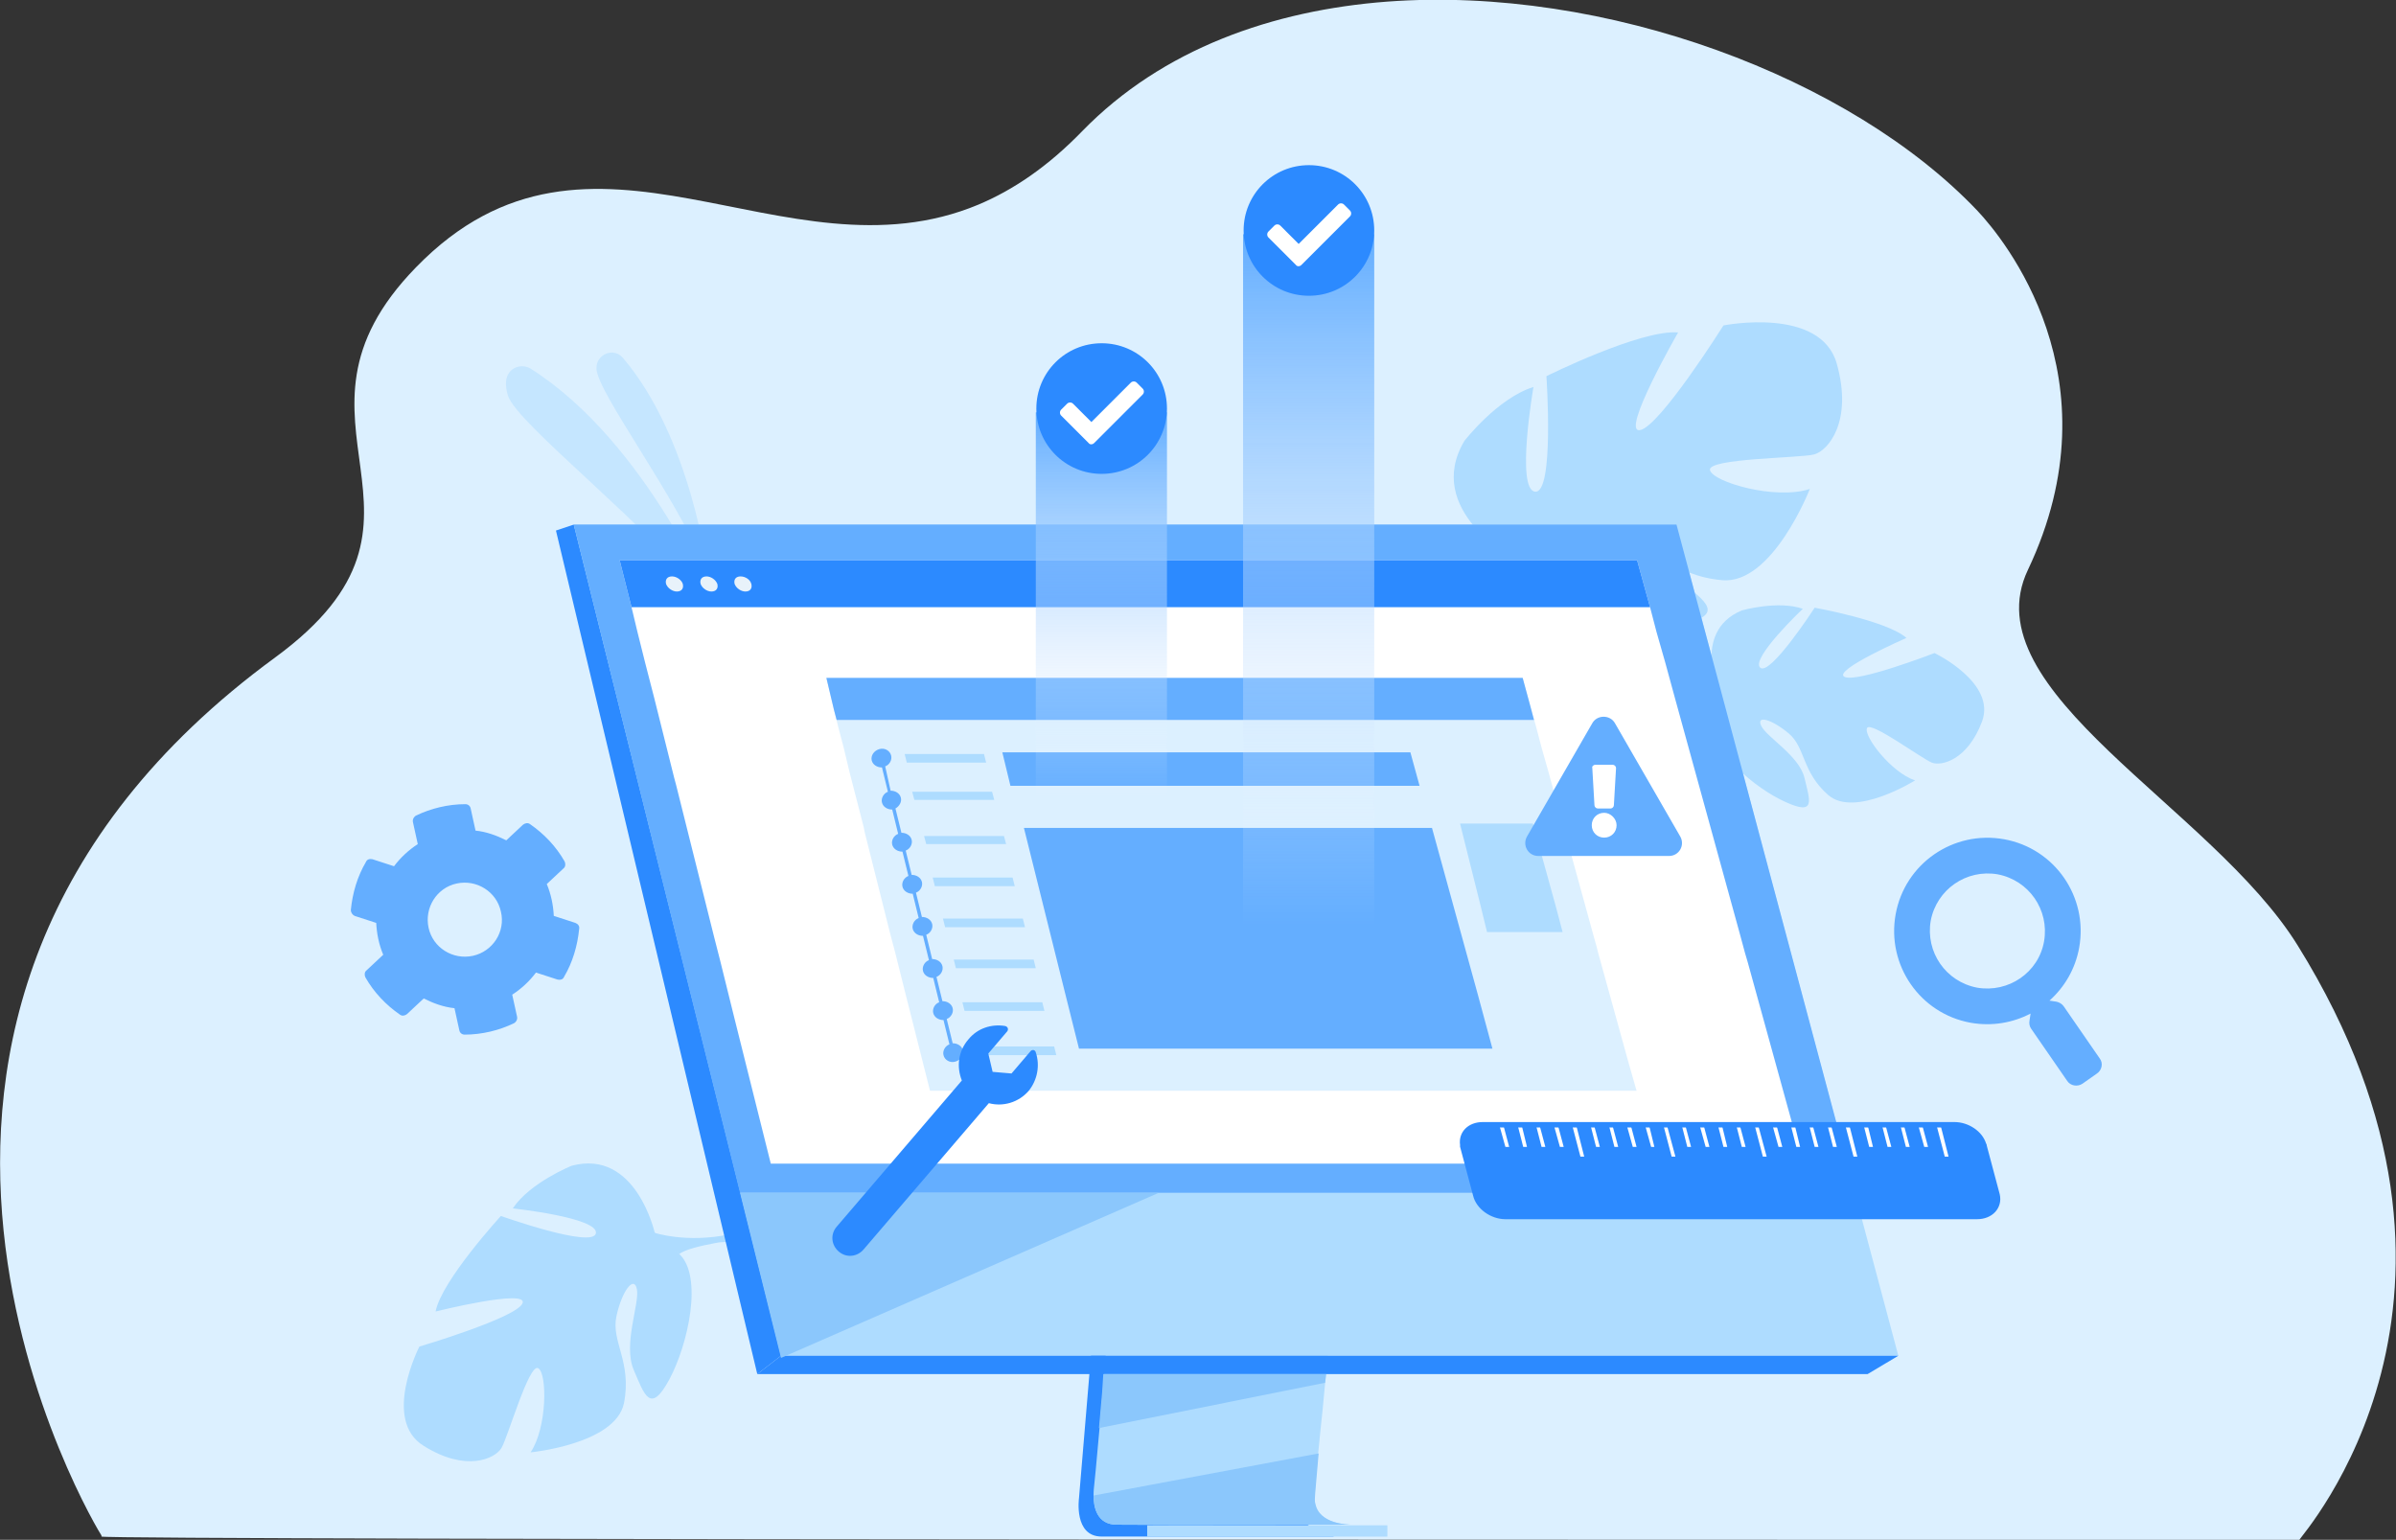 <svg xmlns="http://www.w3.org/2000/svg" xmlns:xlink="http://www.w3.org/1999/xlink" id="Layer_1" x="0" y="0" version="1.1" viewBox="0 0 443.9 285.3" xml:space="preserve" style="enable-background:new 0 0 443.9 285.3"><rect x="0" y="0" width="443.9" height="285.3" fill="#333333" stroke="none"/><style type="text/css">.st0{fill:#dcf0ff}.st1{opacity:.5}.st2{fill:#aedcff}.st3{fill:#2c8aff}.st4{fill:#8bc7fc}.st5{fill:#64aeff}.st6{fill:#fff}.st7{fill:#e8f2fa}.st8{fill:#a9c2ff}.st9{fill:none;stroke:#2c8aff;stroke-miterlimit:10}.st10{fill:url(#SVGID_1_)}.st11{fill:url(#SVGID_2_)}</style><g><g><path d="M426,285.3c-26.1,0-407,0.1-407.2-0.6l0-0.1c0,0,0-0.1,0-0.1C18.5,284.2-40,188.4,51,121.8 c35.6-26.1-2.2-43.3,26.1-72.3c32.5-33.4,68.1,3.5,104.2-11.6c6.4-2.7,12.8-7,19.2-13.6C215.4,9,235.9,1.9,257,0.3 c40.4-3,85.9,14,109.4,38.8c4.7,5,26.2,30.9,9.3,66.5c-10.7,22.5,34.1,43.9,50,69.6C466.2,240.4,426.3,284.5,426,285.3z" class="st0"/></g><g><g class="st1"><path d="M131.1,106c0,0-3-24.8-15.7-39.7c-1.7-2-4.9-0.7-4.9,1.9c0,0,0,0.1,0,0.1C110.7,72.8,125,91.5,131.1,106z" class="st2"/></g><g class="st1"><path d="M132.7,113.1c0,0-12.7-31.1-34.4-44.8c-1.3-0.8-3.1-0.5-4,0.8c-0.6,0.8-0.8,2.2-0.2,4.2 C95.9,78.7,120,97.1,132.7,113.1z" class="st2"/></g></g><g><g><path d="M318.7,129.2c0,0-5.6-12.1,4-16.1c0,0,6.7-1.9,11.3-0.3c0,0-9.7,9.2-7.9,10.9c1.8,1.7,10.1-11.1,10.1-11.1 s13.4,2.4,17,5.6c0,0-13.7,6-11.5,7.2s16.7-4.4,16.7-4.4s11.5,5.5,8.8,12.7c-2.7,7.2-7.6,8.3-9.3,7.6c-1.8-0.7-11.4-7.8-12-6.4 c-0.7,1.4,4.4,8.2,8.9,9.7c0,0-11.2,7-16.1,2.7c-4.9-4.3-4.2-8.8-7.3-11.4c-3.1-2.6-6.1-3.5-5.1-1.4c1,2.1,7,5.5,8,9.6 c1,4.2,2.2,7.1-3.5,4.5c-5.6-2.5-14-9.5-13-14.6C318.7,129.2,318.7,129.2,318.7,129.2z" class="st2"/></g><g><g><path d="M361.2,132.4c0,0-32.6-10.5-42.5-3.2c0,0-3,4.4-9.2,7.4l-1.4,1.9c0,0,7.4-4.4,9.5-4.2 C317.7,134.3,317.8,121.7,361.2,132.4z" class="st2"/></g><g><path d="M309.5,136.6c0,0-8.5,3.2-11.7,12.4l1.3,0.5c0,0,5-9,10.1-11.7C314.4,135.2,309.5,136.6,309.5,136.6z" class="st2"/></g></g></g><g><g><path d="M280.5,103.6c0,0-16.8-9.1-9.2-21.9c0,0,6.1-7.9,12.8-10c0,0-3.3,19,0.3,19.4c3.6,0.4,2.1-21.4,2.1-21.4 s17.5-8.7,24.4-8.1c0,0-10.7,18.6-7.1,18.1c3.6-0.5,15.5-19.4,15.5-19.4s18-3.6,21,7.1c3,10.7-1.6,16.1-4.2,16.8 c-2.7,0.7-19.8,0.7-19.3,2.9c0.5,2.2,12.1,5.6,18.5,3.5c0,0-6.9,17.7-16.2,16.9c-9.4-0.8-12.3-6.5-18.1-6.9 c-5.8-0.4-10,1.3-7.1,2.8c2.9,1.5,12.7,0.3,17.4,4.2c4.7,3.9,8.6,6.3-0.1,8.2c-8.7,1.9-24.3,1-27.5-5.6 C280.5,103.6,280.5,103.6,280.5,103.6z" class="st2"/></g><g><g><path d="M332.2,70.8c0,0-46.6,15.8-51.7,32.8c0,0,0.3,7.6-4.2,16.3l0,3.3c0,0,4.7-11.4,7.4-13 C283.7,110.3,273,95.7,332.2,70.8z" class="st2"/></g><g><path d="M276.3,120c0,0-7.1,11.1-2.8,24.3l1.8-0.5c0,0-2-14.7,1.7-22.1C280.7,114.2,276.3,120,276.3,120z" class="st2"/></g></g></g><g><g><path d="M121.3,228.4c0,0-3.5-15.6-15.4-12.4c0,0-7.7,3.1-10.9,7.9c0,0,15.9,1.7,15.4,4.6 c-0.5,2.9-17.6-3.2-17.6-3.2s-11,12-12.1,17.7c0,0,17.3-4.3,16.1-1.5c-1.2,2.7-19.1,8-19.1,8s-7,13.6,0.8,18.4 c7.8,4.9,13.2,2.4,14.4,0.4c1.2-2,5.1-15.7,6.8-14.8c1.7,0.9,1.7,11-1.4,15.6c0,0,15.7-1.5,17.3-9.1c1.5-7.7-2.4-11.4-1.4-16.1 c1-4.7,3.3-7.7,3.8-5c0.5,2.7-2.6,10.2-0.6,14.9c2,4.7,3.1,8.3,6.6,1.8c3.5-6.5,6.3-19.2,1.8-23.3 C121.3,228.4,121.3,228.4,121.3,228.4z" class="st2"/></g><g><g><path d="M83.2,262.3c0,0,23.3-33.7,38-33.9c0,0,6,2,14,0.3l2.7,0.8c0,0-10.2,1.2-12.1,2.9 C125.8,232.5,116.6,220.7,83.2,262.3z" class="st2"/></g><g><path d="M135.3,228.8c0,0,10.5-3.1,20.1,3.3l-0.8,1.4c0,0-11.3-5-18.1-3.7C129.7,231,135.3,228.8,135.3,228.8z" class="st2"/></g></g></g><g><path d="M209.7,160.8l-9.8,116.8c0,0-1,7.1,4.2,7.1c8.7,0,43.1,0,43.1,0s-6.5-1.5-6.4-4.8 c0.1-3.9,11.5-120.2,11.5-120.2L209.7,160.8z" class="st3"/></g><g><path d="M250.4,282.5c-1.7,0-35,0.1-43.5,0c-3.7,0-4.3-3.3-4.3-5.4c0-1,0.1-1.7,0.1-1.7l0.3-3l0.7-7.7l0.6-6.8 l0.7-8.8l0.6-7.4l7-83l42.5-1.1c0,0-4.8,48.7-8.2,84.1c-0.4,3.9-0.7,7.7-1.1,11.3c-0.1,1.1-0.2,2.2-0.3,3.3 c-0.3,3.4-0.6,6.4-0.9,9.1c-0.1,1.4-0.3,2.8-0.4,4c-0.4,4.8-0.7,7.8-0.7,8.4c0,0.3,0,0.7,0.1,0.9 C244.4,282.4,249.8,282.5,250.4,282.5z" class="st2"/></g><g><polygon points="106.3 97.2 130.2 193.3 133.5 206.5 144.7 251.2 351.7 251.2 310.6 97.2" class="st2"/></g><g><polygon points="106.3 97.2 103 98.3 140.3 254.6 144.7 251.2" class="st3"/></g><g><polygon points="140.3 254.6 346 254.6 351.7 251.2 144.7 251.2" class="st3"/></g><g><rect width="44.5" height="2.1" x="212.5" y="282.5" class="st2" transform="matrix(-1 -1.224647e-16 1.224647e-16 -1 469.536 567.216)"/></g><g><polygon points="245.7 254.6 245.5 256.2 203.6 264.6 204.2 257.8 204.4 254.6" class="st4"/></g><g><path d="M250.4,282.5c-1.7,0-35,0.1-43.5,0c-3.7,0-4.3-3.3-4.3-5.4l41.7-7.8c-0.4,4.8-0.7,7.8-0.7,8.4 c0,0.3,0,0.7,0.1,0.9C244.4,282.4,249.8,282.5,250.4,282.5z" class="st4"/></g><g><polygon points="106.3 97.2 310.6 97.2 343.7 221 137.1 221" class="st5"/></g><g><polygon points="334.1 215.6 142.8 215.6 136 188.4 133.4 177.9 132.3 173.6 125.3 145.6 124.9 144.1 121.2 129.3 119.5 122.7 118.1 117.1 117 112.5 114.8 103.8 303.3 103.8 305.7 112.5 306.9 117.1 308.5 122.7 310.3 129.3 322.3 172.9 322.3 172.9 323.3 176.6 323.8 178.3 332.1 208.4" class="st6"/></g><g><polygon points="214.7 221 144.7 251.6 137.1 221" class="st4"/></g><g><polygon points="305.7 112.5 117 112.5 114.8 103.8 303.3 103.8" class="st3"/></g><g><g><path d="M126.5,108.2c0.2,0.8-0.2,1.4-1.1,1.4c-0.8,0-1.7-0.6-2-1.4c-0.2-0.8,0.2-1.4,1.1-1.4 C125.4,106.8,126.3,107.5,126.5,108.2z" class="st7"/></g><g><path d="M132.9,108.2c0.2,0.8-0.2,1.4-1.1,1.4c-0.8,0-1.7-0.6-2-1.4c-0.2-0.8,0.2-1.4,1.1-1.4 C131.7,106.8,132.6,107.4,132.9,108.2z" class="st7"/></g><g><path d="M139.2,108.2c0.2,0.8-0.2,1.4-1.1,1.4c-0.8,0-1.7-0.6-2-1.4c-0.2-0.8,0.2-1.4,1.1-1.4 C138.1,106.8,139,107.4,139.2,108.2z" class="st7"/></g></g><g><path d="M357.9,192.9C357.9,192.9,357.9,192.9,357.9,192.9C357.9,192.9,357.9,192.9,357.9,192.9 C357.9,192.9,357.8,192.9,357.9,192.9z" class="st8"/></g><g><g><path d="M367.6,212.4l2.4,9c0.5,2.2-1.2,4-3.7,4h-87.4c-2.5,0-5-1.8-5.5-4l-2.4-9c0-0.1,0-0.2,0-0.3 c-0.3-2.1,1.3-3.7,3.7-3.7h87.4c2.4,0,4.8,1.6,5.4,3.7C367.6,212.2,367.6,212.3,367.6,212.4z" class="st3"/></g><g><g><polygon points="278.4 208 277.7 208.2 278.9 212.5 279.6 212.5" class="st6"/><polygon points="281.8 208 281.1 208.2 282.2 212.5 282.9 212.5" class="st6"/><polygon points="285.1 208 284.5 208.2 285.6 212.5 286.3 212.5" class="st6"/><polygon points="288.5 208 287.8 208.2 289 212.5 289.7 212.5" class="st6"/><polygon points="295.2 208 294.6 208.2 295.7 212.5 296.4 212.5" class="st6"/><polygon points="298.6 208 298 208.2 299.1 212.5 299.8 212.5" class="st6"/><polygon points="302 208 301.3 208.2 302.5 212.5 303.2 212.5" class="st6"/><polygon points="305.4 208 304.7 208.2 305.9 212.5 306.5 212.5" class="st6"/><polygon points="312.1 208 311.5 208.2 312.6 212.5 313.3 212.5" class="st6"/><polygon points="315.5 208 314.8 208.2 316 212.5 316.7 212.5" class="st6"/><polygon points="318.9 208 318.2 208.2 319.3 212.5 320 212.5" class="st6"/><polygon points="322.2 208 321.6 208.2 322.7 212.5 323.4 212.5" class="st6"/><polygon points="329 208 328.3 208.2 329.5 212.5 330.2 212.5" class="st6"/><polygon points="332.4 208 331.7 208.2 332.8 212.5 333.5 212.5" class="st6"/><polygon points="335.7 208 335.1 208.2 336.2 212.5 336.9 212.5" class="st6"/><polygon points="339.1 208 338.5 208.2 339.6 212.5 340.3 212.5" class="st6"/><polygon points="345.9 208 345.2 208.2 346.3 212.5 347 212.5" class="st6"/><polygon points="349.2 208 348.6 208.2 349.7 212.5 350.4 212.5" class="st6"/><polygon points="352.6 208 352 208.2 353.1 212.5 353.8 212.5" class="st6"/><polygon points="356 208 355.3 208.2 356.5 212.5 357.2 212.5" class="st6"/></g><g><polygon points="291.9 208 291.2 208.2 292.8 214.3 293.5 214.3" class="st6"/><polygon points="308.7 208 308.1 208.2 309.7 214.3 310.4 214.3" class="st6"/><polygon points="325.6 208 325 208.2 326.6 214.3 327.3 214.3" class="st6"/><polygon points="359.4 208 358.7 208.2 360.3 214.3 361 214.3" class="st6"/><polygon points="342.5 208 341.8 208.2 343.4 214.3 344.1 214.3" class="st6"/></g></g><g><path d="M367.6,212.4l2.4,9c0.5,2.2-1.2,4-3.7,4h-87.4c-2.5,0-5-1.8-5.5-4l-2.4-9c0-0.1,0-0.2,0-0.3 c-0.3-2.1,1.3-3.7,3.7-3.7h87.4c2.4,0,4.8,1.6,5.4,3.7C367.6,212.2,367.6,212.3,367.6,212.4z" class="st9"/></g></g><path d="M106.6,171l-4-1.3c-0.1-2-0.5-4-1.3-5.9l3.1-2.9c0.4-0.3,0.4-0.9,0.2-1.3c-1.6-2.8-3.8-5.1-6.4-6.9 c-0.4-0.3-0.9-0.2-1.3,0.1l-3.1,2.9c-1.8-0.9-3.7-1.6-5.7-1.8l-0.9-4.1c-0.1-0.5-0.5-0.8-1-0.8c-3.2,0-6.4,0.8-9.1,2.1 c-0.4,0.2-0.7,0.7-0.6,1.2l0.9,4.1c-1.7,1.1-3.2,2.5-4.4,4.1l-4-1.3c-0.5-0.1-1,0-1.2,0.5c-1.6,2.7-2.5,5.8-2.8,8.9 c0,0.5,0.3,0.9,0.7,1.1l4,1.3c0.1,2,0.5,4,1.3,5.9l-3.1,2.9c-0.4,0.3-0.4,0.9-0.2,1.3c1.6,2.8,3.8,5.1,6.4,6.9 c0.4,0.3,0.9,0.2,1.3-0.1l3.1-2.9c1.8,0.9,3.7,1.6,5.7,1.8l0.9,4.1c0.1,0.5,0.5,0.8,1,0.8c3.2,0,6.4-0.8,9.1-2.1 c0.4-0.2,0.7-0.7,0.6-1.2l-0.9-4.1c1.7-1.1,3.2-2.5,4.4-4.1l4,1.3c0.5,0.1,1,0,1.2-0.5c1.6-2.7,2.5-5.8,2.8-8.9 C107.4,171.6,107.1,171.2,106.6,171z M87.6,177.1c-3.7,0.8-7.4-1.5-8.2-5.2c-0.8-3.7,1.5-7.4,5.2-8.2c3.7-0.8,7.4,1.5,8.2,5.2 C93.7,172.6,91.3,176.3,87.6,177.1z" class="st5"/><g><g><polygon points="303.2 202.1 172.3 202.1 167.6 183.5 165.8 176.3 165 173.3 160.2 154.2 160 153.2 157.4 143.1 156.3 138.5 155.3 134.7 154.5 131.5 153.1 125.6 282.1 125.6 283.7 131.5 284.6 134.7 285.6 138.5 286.9 143.1 295.1 172.9 295.1 172.9 295.8 175.4 296.1 176.6 301.8 197.2" class="st0"/></g><path d="M166.9,147.8c-0.2-0.8-1-1.3-1.9-1.3L164,142c0.8-0.3,1.3-1.2,1.1-2c-0.2-0.9-1.2-1.5-2.2-1.2 s-1.6,1.2-1.4,2.1c0.2,0.8,1,1.3,1.9,1.3l1.1,4.5c-0.8,0.3-1.3,1.2-1.1,2c0.2,0.8,1,1.3,1.9,1.3l1.1,4.5c-0.8,0.3-1.3,1.2-1.1,2 s1,1.3,1.9,1.3l1.1,4.5c-0.8,0.3-1.3,1.2-1.1,2c0.2,0.8,1,1.3,1.9,1.3l1.1,4.5c-0.8,0.3-1.3,1.2-1.1,2s1,1.3,1.9,1.3l1.1,4.5 c-0.8,0.3-1.3,1.2-1.1,2s1,1.3,1.9,1.3l1.1,4.5c-0.8,0.3-1.3,1.2-1.1,2c0.2,0.8,1,1.3,1.9,1.3l1.1,4.5c-0.8,0.3-1.3,1.2-1.1,2 c0.2,0.9,1.2,1.5,2.2,1.2s1.6-1.2,1.4-2.1c-0.2-0.8-1-1.3-1.9-1.3l-1.1-4.5c0.8-0.3,1.3-1.2,1.1-2c-0.2-0.8-1-1.3-1.9-1.3 l-1.1-4.5c0.8-0.3,1.3-1.2,1.1-2c-0.2-0.8-1-1.3-1.9-1.3l-1.1-4.5c0.8-0.3,1.3-1.2,1.1-2s-1-1.3-1.9-1.3l-1.1-4.5 c0.8-0.3,1.3-1.2,1.1-2c-0.2-0.8-1-1.3-1.9-1.3l-1.1-4.5c0.8-0.3,1.3-1.2,1.1-2s-1-1.3-1.9-1.3l-1.1-4.5 C166.6,149.4,167.1,148.6,166.9,147.8z" class="st5"/><polygon points="283.7 131.5 282.1 125.6 153.1 125.6 154.5 131.5 155 133.4 284.2 133.4" class="st5"/><polygon points="273.8 184.3 265.3 153.4 189.7 153.4 197.4 184.3 199.9 194.3 276.5 194.3" class="st5"/><polygon points="263 145.6 261.3 139.4 185.7 139.4 187.2 145.6" class="st5"/><polygon points="288.2 167.8 284 152.6 270.5 152.6 274.3 167.8 275.5 172.7 289.5 172.7" class="st2"/><polygon points="182.7 141.3 182.3 139.7 167.6 139.7 168 141.3" class="st2"/><polygon points="184.2 148.2 183.8 146.7 169 146.7 169.4 148.2" class="st2"/><polygon points="186.4 156.4 186 154.9 171.2 154.9 171.6 156.4" class="st2"/><polygon points="188 164.2 187.6 162.6 172.8 162.6 173.2 164.2" class="st2"/><polygon points="189.9 171.8 189.5 170.2 174.7 170.2 175.1 171.8" class="st2"/><polygon points="191.9 179.4 191.5 177.8 176.7 177.8 177.1 179.4" class="st2"/><polygon points="193.5 187.3 193.1 185.7 178.3 185.7 178.7 187.3" class="st2"/><polygon points="195.7 195.5 195.3 193.9 180.5 193.9 180.9 195.5" class="st2"/></g><g><linearGradient id="SVGID_1_" x1="204.07" x2="204.07" y1="148.393" y2="76.443" gradientUnits="userSpaceOnUse"><stop offset="0" style="stop-color:#fff;stop-opacity:0"/><stop offset="1" style="stop-color:#64aeff"/></linearGradient><rect width="24.3" height="71.9" x="191.9" y="76.4" class="st10"/><path d="M216.2,75.7c0,6.7-5.4,12.1-12.1,12.1s-12.1-5.4-12.1-12.1c0-6.7,5.4-12.1,12.1-12.1S216.2,69,216.2,75.7z" class="st3"/><path d="M202.7,82.1l9-9c0.3-0.3,0.3-0.8,0-1.1l-1.1-1.1c-0.3-0.3-0.8-0.3-1.1,0l-7.3,7.3l-3.4-3.4 c-0.3-0.3-0.8-0.3-1.1,0l-1.1,1.1c-0.3,0.3-0.3,0.8,0,1.1l5.1,5.1C201.9,82.4,202.4,82.4,202.7,82.1L202.7,82.1z" class="st6"/></g><g><linearGradient id="SVGID_2_" x1="242.399" x2="242.399" y1="171.385" y2="43.419" gradientUnits="userSpaceOnUse"><stop offset="0" style="stop-color:#fff;stop-opacity:0"/><stop offset="1" style="stop-color:#64aeff"/></linearGradient><rect width="24.3" height="128" x="230.3" y="43.4" class="st11"/><path d="M254.6,42.7c0,6.7-5.4,12.1-12.1,12.1s-12.1-5.4-12.1-12.1s5.4-12.1,12.1-12.1S254.6,36,254.6,42.7z" class="st3"/><path d="M241.1,49.1l9-9c0.3-0.3,0.3-0.8,0-1.1l-1.1-1.1c-0.3-0.3-0.8-0.3-1.1,0l-7.3,7.3l-3.4-3.4 c-0.3-0.3-0.8-0.3-1.1,0l-1.1,1.1c-0.3,0.3-0.3,0.8,0,1.1l5.1,5.1C240.3,49.4,240.8,49.4,241.1,49.1L241.1,49.1z" class="st6"/></g><g><path d="M191.9,195c-0.1-0.5-0.7-0.6-1-0.2l-3.5,4.1l-3.5-0.3l-0.8-3.4l3.5-4.1c0.3-0.4,0.1-0.9-0.4-1 c-2.5-0.4-5.1,0.4-6.8,2.5c-1.9,2.2-2.2,5.1-1.2,7.6L155,227.3c-1.2,1.4-1,3.4,0.4,4.6c1.4,1.2,3.4,1,4.6-0.4l23.2-27.1 c2.6,0.7,5.5-0.1,7.4-2.3C192.2,200.1,192.7,197.4,191.9,195z" class="st3"/></g><g><path d="M389,196.1l-6.7-9.7c-0.3-0.4-0.8-0.7-1.3-0.8l-1.3-0.2c2.8-2.5,4.8-5.9,5.5-9.8c1.7-9.4-4.5-18.4-13.9-20.1 c-9.4-1.7-18.4,4.5-20.1,13.9c-1.7,9.4,4.5,18.4,13.9,20.1c4,0.7,7.8,0,11.1-1.7l-0.2,1.3c-0.1,0.5,0,1.1,0.3,1.5l6.7,9.7 c0.6,0.9,1.9,1.1,2.8,0.5l2.7-1.9C389.4,198.3,389.7,197,389,196.1z M366.3,183c-5.8-1.1-9.6-6.6-8.6-12.4 c1.1-5.8,6.6-9.6,12.4-8.6c5.8,1.1,9.6,6.6,8.6,12.4C377.7,180.2,372.1,184,366.3,183z" class="st5"/></g><g><path d="M311.3,155c0.9,1.6-0.2,3.6-2.1,3.6h-24.2c-1.9,0-3-2-2.1-3.6l12.1-21c0.9-1.6,3.3-1.6,4.2,0L311.3,155 L311.3,155z M297.2,150.6c-1.3,0-2.3,1-2.3,2.3c0,1.3,1,2.3,2.3,2.3s2.3-1,2.3-2.3C299.5,151.7,298.4,150.6,297.2,150.6z M295,142.3l0.4,6.9c0,0.3,0.3,0.6,0.6,0.6h2.4c0.3,0,0.6-0.3,0.6-0.6l0.4-6.9c0-0.3-0.3-0.6-0.6-0.6h-3.2 C295.2,141.7,294.9,142,295,142.3L295,142.3z" class="st5"/></g></g></svg>